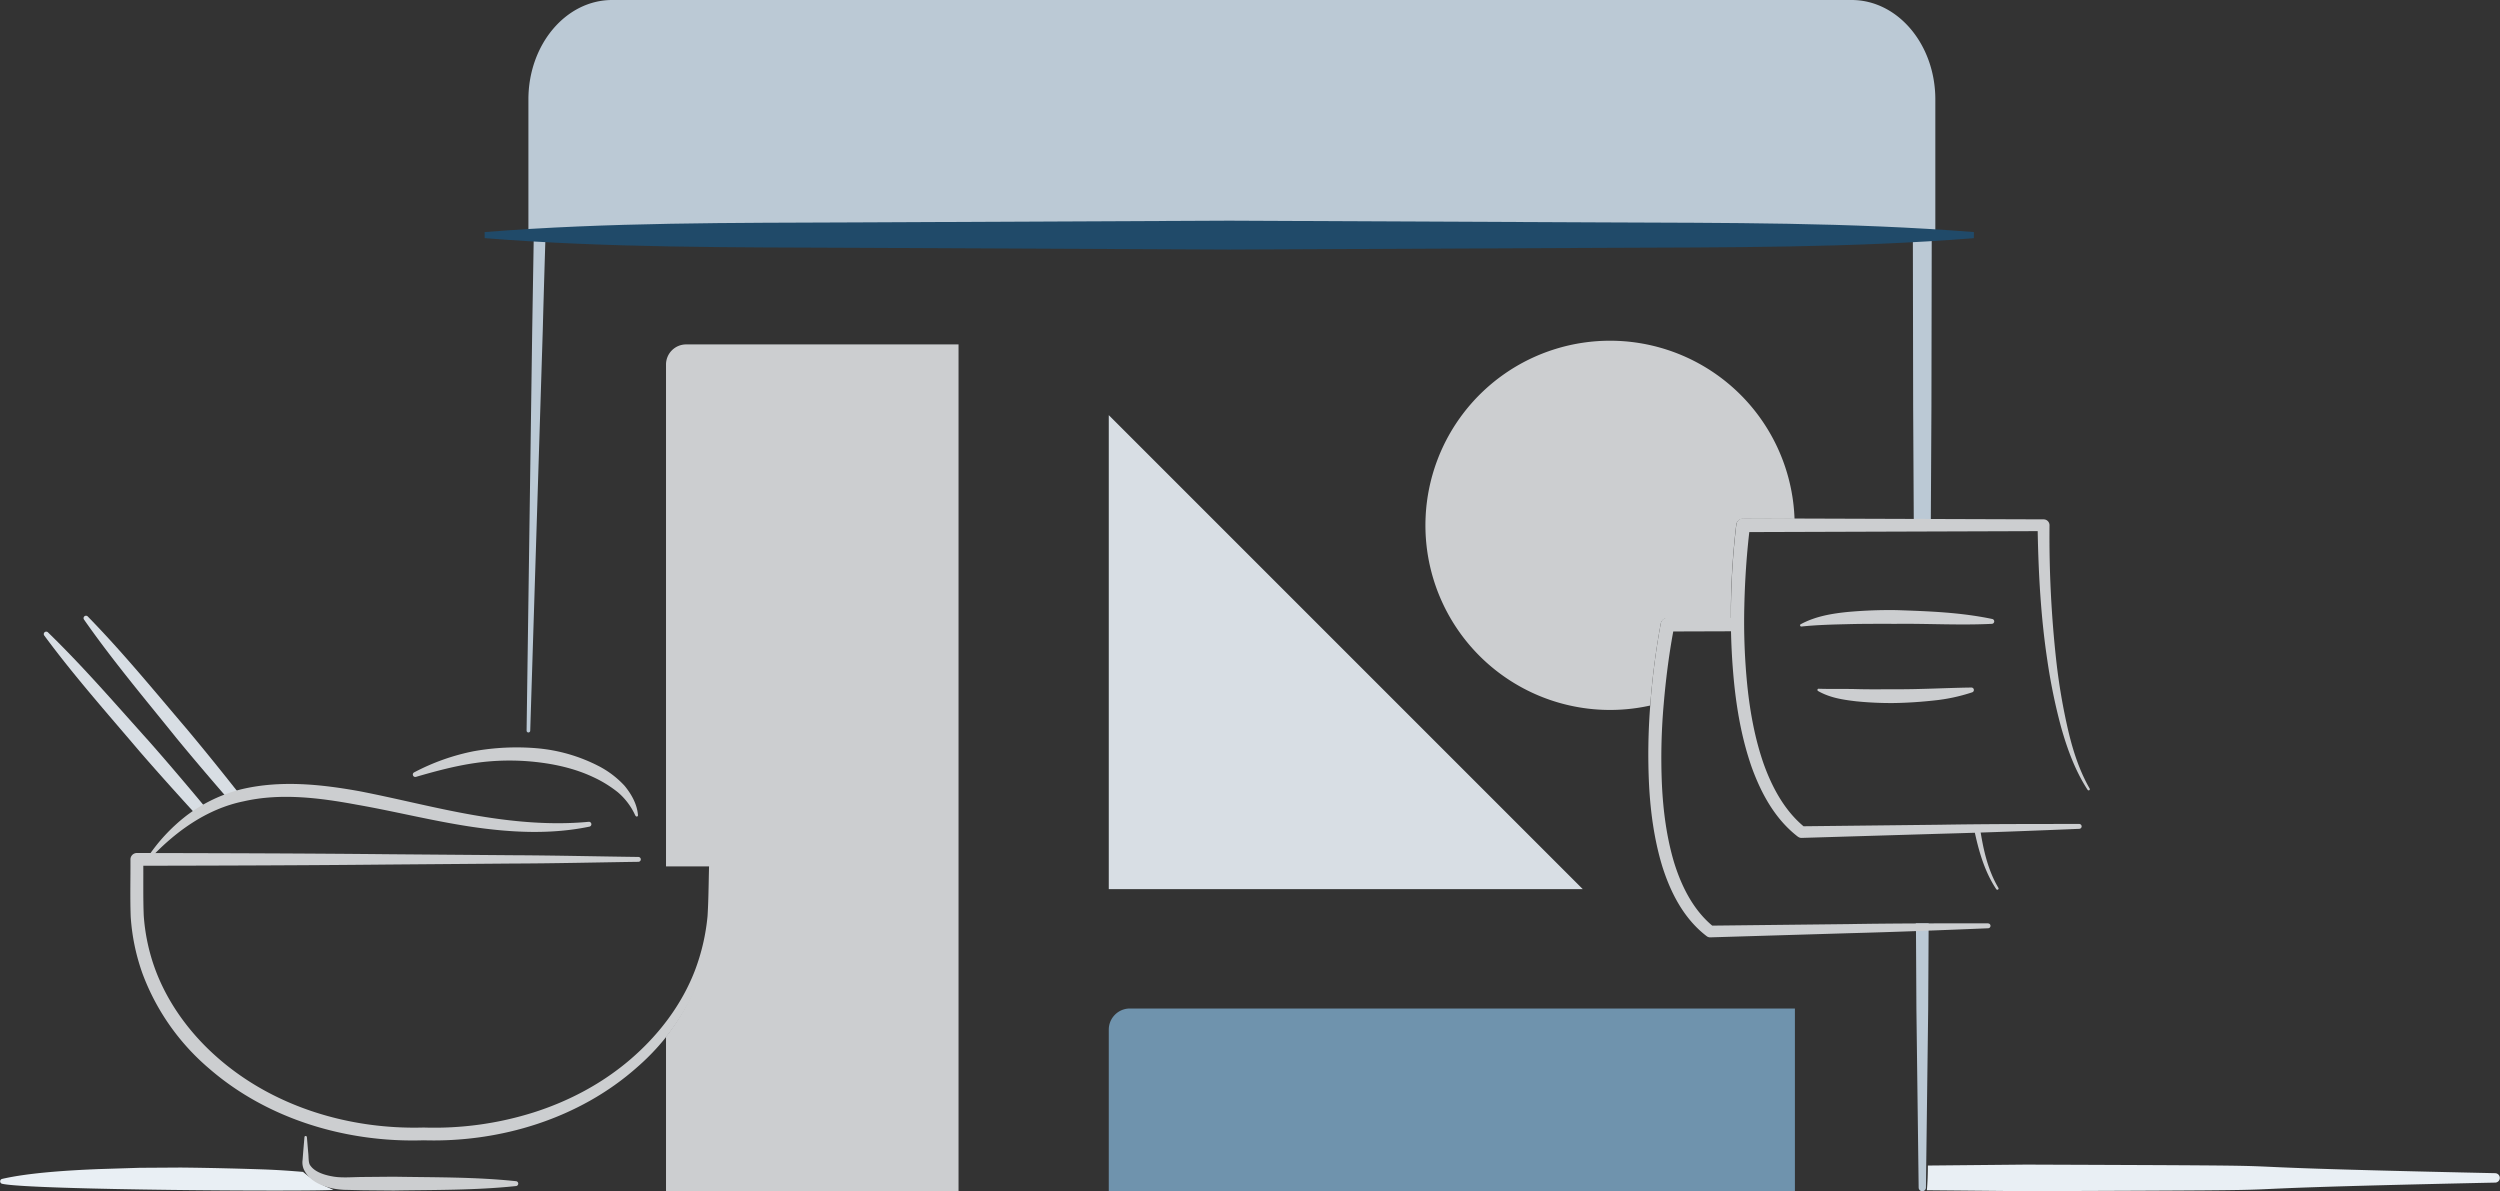 <svg id="Plan_-_Free" data-name="Plan - Free" xmlns="http://www.w3.org/2000/svg" viewBox="0 0 1455.5 693.52"><rect x="0" y="0" width="1455.5" height="693.52" fill="#333333" stroke="none"/><title>plan-free</title><path d="M2916.54,713.28l.27,49.94,1.31,103.9a2.12,2.12,0,0,0,4.24,0l1.31-103.9.27-49.94Z" transform="translate(-1801.08 -175.72)" style="fill:#BBC9D5"/><path d="M2914.92,412.51l.37,69h9.9l.37-69,.17-98.09h2.1v-80.8c0-32-21.84-57.9-48.77-57.9H2157.49c-26.94,0-48.77,25.92-48.77,57.9v80.8h3.1l-.88,52.91-3.28,233.77a1.06,1.06,0,0,0,2.12,0l7.32-233.73c.45-17.67,1-35.34,1.53-53h796.12Z" transform="translate(-1801.08 -175.72)" style="fill:#BBC9D5"/><path d="M1977.5,858c-8.4-.7-14.79-1.14-23.19-1.45-16-.53-32-.92-48-1.08l-24,.15-24,.75c-16,.66-40,2-56,5.71a1.45,1.45,0,0,0,0,2.83c16,3.73,182.21,4.62,192.87,3.54C1991.12,866.58,1985.62,864.84,1977.5,858Z" transform="translate(-1801.08 -175.72)" style="fill:#e9eff4"/><path d="M657.83,587.15H1045a0,0,0,0,1,0,0V693.4a0,0,0,0,1,0,0H645.53a0,0,0,0,1,0,0V599.46A12.31,12.31,0,0,1,657.83,587.15Z" style="fill:#6F93AD"/><path d="M1921.94,647.37q-2.61-3.2-5.25-6.38c-9.34-11.14-18.76-22.23-28.37-33.14-19.46-21.62-38.41-43.68-59.35-64a1.42,1.42,0,0,0-2.13,1.86c17.32,23.48,36.64,45.22,55.45,67.4,9.52,11,19.24,21.8,29,32.56q2.34,2.55,4.7,5.09A21.35,21.35,0,0,1,1921.94,647.37Z" transform="translate(-1801.08 -175.72)" style="fill:#D8DEE4"/><path d="M1934.31,641.34a15.47,15.47,0,0,1,7.75-1.32q-2.35-3-4.72-6c-9-11.38-18.17-22.71-27.5-33.86-18.88-22.12-37.25-44.66-57.66-65.52a1.42,1.42,0,0,0-2.18,1.81c16.71,23.92,35.45,46.16,53.68,68.82,9.23,11.23,18.67,22.3,28.17,33.3Z" transform="translate(-1801.08 -175.72)" style="fill:#D8DEE4"/><path d="M1979.75,837.68l.75,8.9c.37,2.94,0,6.27,1.33,7.81,2.66,3.76,8.32,5.52,13.51,6.36s11.13.24,17.12.21l17.81-.16c23.74.42,47.48.1,71.23,2.61a1.42,1.42,0,0,1,0,2.83c-23.74,2.51-47.48,2.19-71.23,2.6l-17.81-.16-8.9-.2a44,44,0,0,1-9.5-1c-6.12-1.49-13-4.22-16.18-11.13a10.37,10.37,0,0,1-.64-5.28l.34-4.45.75-8.9a.71.71,0,0,1,1.41,0Z" transform="translate(-1801.08 -175.72)" style="fill:#CCCED0"/><path d="M1886.47,675.69a102.92,102.92,0,0,1,23.4-25.29,88.89,88.89,0,0,1,31.53-15.12c23-5.5,46.67-2.93,69,1.09,22.45,4.36,44.36,10.07,66.51,13.91s44.51,6,66.94,3.9a1.42,1.42,0,0,1,.43,2.8c-22.52,4.69-45.92,3.46-68.47.12s-44.72-9-66.85-12.86c-22-4.09-44.52-6.89-66-2-21.58,4.39-40.16,17.8-55.47,34.37a.71.71,0,0,1-1.12-.87Z" transform="translate(-1801.08 -175.72)" style="fill:#CCCED0"/><path d="M2171,650.63A38.63,38.63,0,0,0,2160.82,637a69.72,69.72,0,0,0-14.54-8.93c-10.4-4.87-21.89-7.49-33.44-8.74a140.07,140.07,0,0,0-35,.6c-11.67,1.69-23.07,4.73-34.61,8.09h0a1.42,1.42,0,0,1-1.07-2.61,127.27,127.27,0,0,1,34.58-12.3,141,141,0,0,1,37-1.75,96.46,96.46,0,0,1,35.83,10.34,54.37,54.37,0,0,1,15.1,11.47c4.08,4.94,7.35,10.8,7.84,17.14a.71.71,0,0,1-1.37.34Z" transform="translate(-1801.08 -175.72)" style="fill:#CCCED0"/><path d="M2200.56,376.24A11.73,11.73,0,0,0,2188.83,388V680.13h25.92v26.12c0,26.92-9.53,52-25.92,73v89.92h170.31V376.24Z" transform="translate(-1801.08 -175.72)" style="fill:#CCCED0"/><path d="M2215.46,676.13c.15,11,.71,21.93.53,33.12a114.69,114.69,0,0,1-6.25,32.84A131.93,131.93,0,0,1,2172.09,797c-33.72,30-79.87,43.94-124.32,42.6-44.42,1.45-90.7-12-125-41.83a133.85,133.85,0,0,1-38.68-55.1,121.5,121.5,0,0,1-6.92-33.32c-.41-11.47-.07-22.15-.14-33.26a3.73,3.73,0,0,1,3.71-3.75h0c48.68.09,97.36.22,146,.71l73,.59c24.34.1,48.68.69,73,1a1.41,1.41,0,0,1,0,2.83c-24.34.34-48.68.94-73,1l-73,.59c-48.68.49-97.36.62-146,.71l3.75-3.75c.12,10.9-.15,22.26.28,32.79a113.76,113.76,0,0,0,6.62,31.1c7.38,20,20.45,37.7,36.58,51.77,32.48,28.42,76.44,41.7,119.75,40.49a191.92,191.92,0,0,0,64-8.79c20.55-6.53,40-16.83,56.41-30.93s29.86-31.67,37.61-51.92a121,121,0,0,0,7.28-31.58c.66-10.83.61-22,1-32.94a.71.71,0,0,1,.72-.7A.72.72,0,0,1,2215.46,676.13Z" transform="translate(-1801.08 -175.72)" style="fill:#CCCED0"/><path d="M2950.27,314.39c-72.25,5.72-144.51,5.3-216.76,5.63l-216.76,1L2300,320c-72.25-.34-144.51.09-216.76-5.63v-3.54c72.25-5.73,144.51-5.3,216.76-5.63l216.76-1,216.76,1c72.25.34,144.51-.08,216.76,5.63Z" transform="translate(-1801.08 -175.72)" style="fill:#204A69"/><polygon points="921.48 517.65 645.53 517.65 645.53 241.7 921.48 517.65" style="fill:#D8DEE4"/><path d="M2953.87,658.1h-3.55c2.56,12.27,5.92,24.7,13,35.32a.73.73,0,0,0,1,.21.71.71,0,0,0,.22-1C2958.33,682.17,2955.7,670.08,2953.87,658.1Z" transform="translate(-1801.08 -175.72)" style="fill:#CCCED0"/><path d="M2958.51,713.28c-27,0-54,0-80.92.45l-79.65.89c-11-9.2-17.88-22.76-22.22-36.82-4.34-14.58-6.34-29.93-7.07-45.32a357,357,0,0,1,1-46.35c1.21-14.32,3-28.71,5.6-42.77l36.76-.12c-.17-2.59-.24-5.18-.26-7.78l-39.85-.13h0a4,4,0,0,0-3.89,3.22,439.66,439.66,0,0,0-6.09,47,364.58,364.58,0,0,0-.75,47.36c.85,15.8,3,31.68,7.65,47.07,4.79,15.18,12.46,30.53,25.86,40.76l.07.05a3.2,3.2,0,0,0,2,.66l80.92-2.42c27-.71,53.94-1.75,80.9-2.87a1.41,1.41,0,0,0-.07-2.83Z" transform="translate(-1801.08 -175.72)" style="fill:#CCCED0"/><path d="M3017.67,634.83c-6.46-11.29-10.29-23.88-13.11-36.57a354.42,354.42,0,0,1-6.4-38.56,659.89,659.89,0,0,1-3.85-78.18v0a3.42,3.42,0,0,0-3.41-3.43h0L2816,477.51h0A4,4,0,0,0,2812,481a450.66,450.66,0,0,0-3.13,47.41,380.12,380.12,0,0,0,2.07,47.47c1.75,15.78,4.73,31.54,10.06,46.74,5.47,15,13.49,30,26.86,40.27l.06,0a3.2,3.2,0,0,0,2,.66l80.92-2.42c27-.71,53.94-1.75,80.9-2.87a1.42,1.42,0,0,0-.07-2.83c-27,0-54,0-80.92.45l-79.65.89c-11.09-9.26-18.34-22.67-23.31-36.61-5-14.46-7.8-29.75-9.41-45.14a372.76,372.76,0,0,1-1.75-46.52c.32-14.35,1.25-28.81,2.89-43l167.9-.55c.47,25.2,1.86,50.42,5.64,75.38a335.28,335.28,0,0,0,8,38.78c3.58,12.69,8.18,25.3,15.42,36.45a.74.74,0,0,0,1,.21A.71.71,0,0,0,3017.67,634.83Z" transform="translate(-1801.08 -175.72)" style="fill:#CCCED0"/><path d="M2761.89,585.77a439.66,439.66,0,0,1,6.09-47,4,4,0,0,1,3.89-3.22h0l36.92.12q0-3.53,0-7.06a450.66,450.66,0,0,1,3.13-47.41,4,4,0,0,1,3.94-3.47h0l30,.1a107.48,107.48,0,1,0-84.14,108.67C2761.86,586.28,2761.87,586,2761.89,585.77Z" transform="translate(-1801.08 -175.72)" style="fill:#CCCED0"/><path d="M2849.45,539.15c8.55-4.64,18.22-6.23,27.53-7.16a270,270,0,0,1,28.16-1.06c18.72.63,37.42,1.29,55.85,5.17a1.43,1.43,0,0,1,1.1,1.69,1.45,1.45,0,0,1-1.34,1.13c-18.67.92-37.18-.21-55.68,0-9.24,0-18.46-.06-27.65.17s-18.26.42-27.51,1.39h-.05a.72.72,0,0,1-.42-1.34Z" transform="translate(-1801.08 -175.72)" style="fill:#CCCED0"/><path d="M2860,576.71c7.42.24,14.77,0,22.16.21s14.78.09,22.17.08c14.83.09,29.51-.78,44.47-1a1.43,1.43,0,0,1,.51,2.78,103.44,103.44,0,0,1-22.26,4.76c-7.53.83-15.08,1.33-22.64,1.48a201,201,0,0,1-22.68-1c-7.49-.88-15.23-2-22.19-6a.72.72,0,0,1,.38-1.34Z" transform="translate(-1801.08 -175.72)" style="fill:#CCCED0"/><path d="M3253.9,858.75c-218-4.66-55.47-4.18-273.18-5l-57.23.55c0,4.82-.17,9.61-.59,14.38l57.82.55c217.73-.82,55.45-.35,273.18-5a2.74,2.74,0,0,0,0-5.47Z" transform="translate(-1801.08 -175.72)" style="fill:#e9eff4"/></svg>